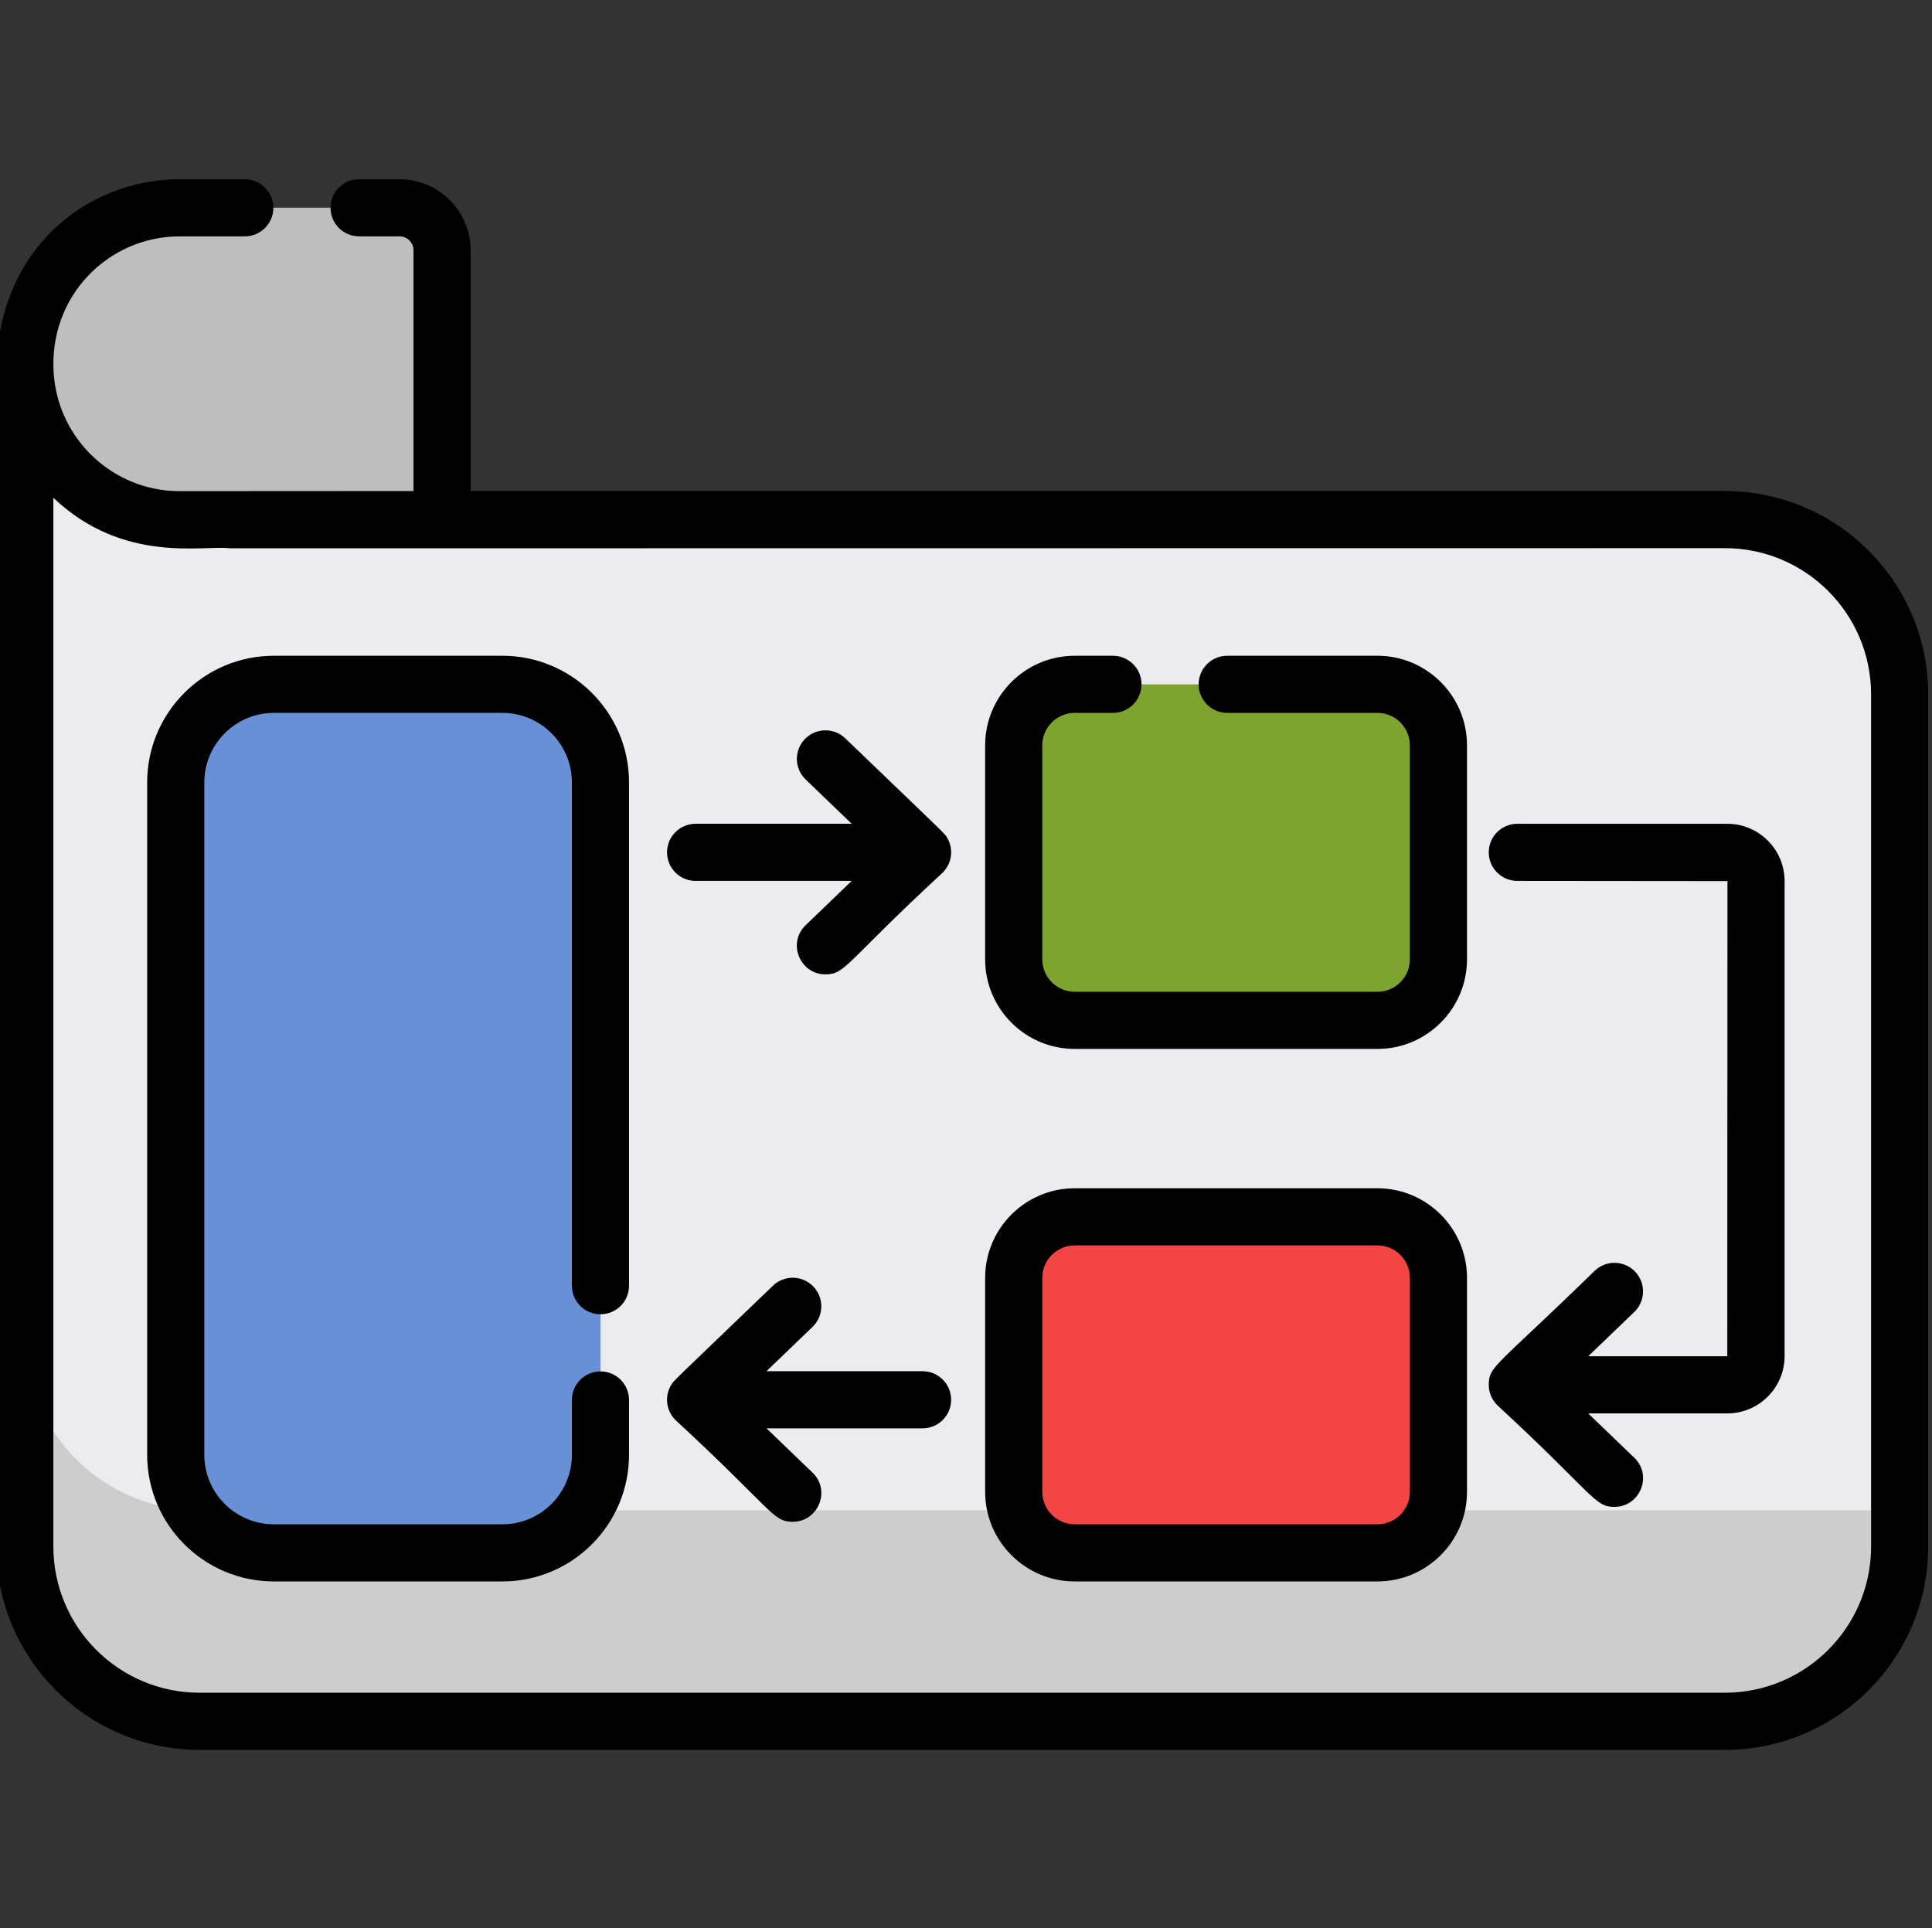 <svg viewBox="1 -47 512 511" xmlns="http://www.w3.org/2000/svg"><rect x="1" y="-47" width="512" height="511" fill="#333333" stroke="none"/><path d="m461.758 90.703c-.34 0-339.598.008-343.598.008v-71.359c0-6.23-5.051-11.281-11.277-11.281h-58.246c-22.586 0-41.062 18.48-41.062 41.062v313.746c0 25.578 20.734 46.312 46.312 46.312h407.871c23.562 0 42.668-19.102 42.668-42.668v-233.152c0-23.562-19.102-42.668-42.668-42.668zm0 0" fill="#ebebf0"/><path d="m504.426 133.371v233.152c0 23.566-19.102 42.668-42.668 42.668h-407.871c-25.578 0-46.312-20.734-46.312-46.312v-312.984l.082 2.293c1.281 21.438 19.23 38.566 40.973 38.566l77.027-.051h336.102c23.566 0 42.668 19.105 42.668 42.668zm0 0" fill="#cdcdcd"/><path d="m504.426 133.371v219.898h-450.539c-25.578 0-46.312-20.734-46.312-46.309v-257.066l.082 2.293c1.281 21.438 19.23 38.566 40.973 38.566l77.027-.051h336.102c23.566 0 42.668 19.105 42.668 42.668zm0 0" fill="#ebebf0"/><path d="m106.883 8.07h-58.246c-22.586 0-41.062 18.48-41.062 41.062v.551c0 22.586 18.477 41.062 41.062 41.062h69.523v-71.395c0-6.23-5.051-11.281-11.277-11.281zm0 0" fill="#bebebe"/><path d="m366.027 223.426h-80.211c-8.895 0-16.172-7.277-16.172-16.176v-56.711c0-8.895 7.277-16.172 16.172-16.172h80.211c8.895 0 16.172 7.277 16.172 16.172v56.711c0 8.898-7.277 16.176-16.172 16.176zm0 0" fill="#7fa32f"/><path d="m134.129 364.555h-60.555c-14.301 0-26-11.699-26-26v-178.188c0-14.301 11.699-26 26-26h60.551c14.305 0 26.004 11.699 26.004 26v178.188c0 14.301-11.699 26-26 26zm0 0" fill="#6990d7"/><path d="m366.027 364.555h-80.211c-8.895 0-16.172-7.277-16.172-16.172v-56.711c0-8.898 7.277-16.176 16.172-16.176h80.211c8.895 0 16.172 7.277 16.172 16.176v56.711c0 8.895-7.277 16.172-16.172 16.172zm0 0" fill="#f44545"/><path d="m458.109 83.133h-332.379v-63.781c0-10.395-8.457-18.852-18.848-18.852h-10.719c-4.184 0-7.57 3.387-7.57 7.57 0 4.184 3.387 7.57 7.57 7.57h10.719c2.043 0 3.707 1.664 3.707 3.711v63.789c-.012 0-.02 0-.031 0-.004 0-.008 0-.012 0s-.012 0-.016 0c-.051 0-.094 0-.129 0h.031c-.035 0-.082 0-.133 0-.004 0-.004 0-.008 0-1.738.004-12.039.008-61.656.035-17.629 0-32.082-13.68-33.383-30.93-1.578-20.727 14.496-36.605 33.383-36.605h17.242c4.184 0 7.57-3.387 7.57-7.57 0-4.18-3.387-7.57-7.57-7.57h-17.242c-24.699 0-48.637 18.66-48.637 51.68v310.695c0 29.715 24.176 53.895 53.891 53.895h404.219c29.715 0 53.891-24.18 53.891-53.895v-225.852c0-29.715-24.176-53.891-53.891-53.891zm38.75 279.742c0 21.367-17.383 38.75-38.75 38.75h-404.219c-21.367 0-38.75-17.383-38.75-38.75v-277.949c18.617 17.688 39.812 12.465 46.82 13.391 69.809-.008 326.434-.043 396.145-.043 21.367 0 38.754 17.383 38.754 38.75zm0 0"/><path d="m366.027 126.797h-39.805c-4.18 0-7.57 3.387-7.57 7.57 0 4.18 3.391 7.57 7.57 7.57h39.805c4.742 0 8.602 3.859 8.602 8.602v56.711c0 4.746-3.859 8.605-8.602 8.605h-80.211c-4.742 0-8.602-3.859-8.602-8.605v-56.711c0-4.742 3.859-8.602 8.602-8.602h10.125c4.18 0 7.57-3.391 7.57-7.57 0-4.184-3.391-7.57-7.57-7.57h-10.125c-13.094 0-23.742 10.648-23.742 23.742v56.711c0 13.094 10.648 23.746 23.742 23.746h80.211c13.09 0 23.742-10.652 23.742-23.746v-56.711c0-13.094-10.652-23.742-23.742-23.742zm0 0"/><path d="m134.129 126.797h-60.551c-18.516 0-33.574 15.059-33.574 33.57v178.188c0 18.512 15.059 33.57 33.574 33.57h60.551c18.512 0 33.57-15.059 33.57-33.57v-14.523c0-4.18-3.387-7.57-7.57-7.57-4.18 0-7.57 3.391-7.57 7.57v14.523c0 10.164-8.266 18.43-18.43 18.43h-60.551c-10.164 0-18.434-8.266-18.434-18.43v-178.188c0-10.16 8.27-18.43 18.434-18.43h60.551c10.16 0 18.43 8.266 18.43 18.43v133.383c0 4.184 3.391 7.57 7.57 7.57 4.184 0 7.57-3.387 7.57-7.57v-133.383c0-18.512-15.059-33.57-33.57-33.57zm0 0"/><path d="m366.027 267.926h-80.211c-13.094 0-23.742 10.652-23.742 23.742v56.715c0 13.094 10.648 23.742 23.742 23.742h80.211c13.09 0 23.742-10.648 23.742-23.742v-56.715c0-13.09-10.652-23.742-23.742-23.742zm8.602 80.457c0 4.742-3.859 8.602-8.602 8.602h-80.211c-4.742 0-8.602-3.859-8.602-8.602v-56.715c0-4.742 3.859-8.602 8.602-8.602h80.211c4.742 0 8.602 3.859 8.602 8.602zm0 0"/><path d="m458.746 171.324h-55.633c-4.184 0-7.574 3.391-7.574 7.57 0 4.184 3.391 7.57 7.574 7.57l55.684.051-.051 125.941h-36.848l12.203-11.742c3.012-2.898 3.102-7.691.203-10.707-2.898-3.012-7.688-3.102-10.703-.203-26.129 25.5-28.062 25.188-28.062 30.223 0 2.117.875 4.051 2.324 5.453 25.801 23.84 25.609 26.887 30.988 26.887 6.754 0 10.176-8.285 5.25-13.027l-12.207-11.742h36.852c8.375 0 15.191-6.812 15.191-15.191v-125.891c0-8.375-6.812-15.191-15.191-15.191zm0 0"/><path d="m185.344 186.465h41.363l-12.203 11.742c-4.926 4.742-1.508 13.027 5.25 13.027 5.375 0 5.188-3.051 30.988-26.883 2.516-2.441 3-6.164 1.387-9.098-.781-1.434.723.219-27.129-26.582-3.012-2.898-7.805-2.805-10.703.207-2.898 3.012-2.809 7.805.207 10.703l12.203 11.742h-41.363c-4.184 0-7.57 3.391-7.57 7.57 0 4.184 3.387 7.57 7.57 7.57zm0 0"/><path d="m245.492 316.406h-41.363l12.203-11.742c3.012-2.898 3.105-7.691.207-10.703-2.898-3.012-7.691-3.105-10.703-.207-27.547 26.512-26.281 25.047-27.129 26.582-1.617 2.941-1.125 6.66 1.387 9.098 25.848 23.879 25.621 26.883 30.988 26.883 6.754 0 10.176-8.285 5.25-13.023l-12.203-11.746h41.363c4.18 0 7.57-3.387 7.57-7.57 0-4.18-3.391-7.57-7.57-7.57zm0 0"/></svg>